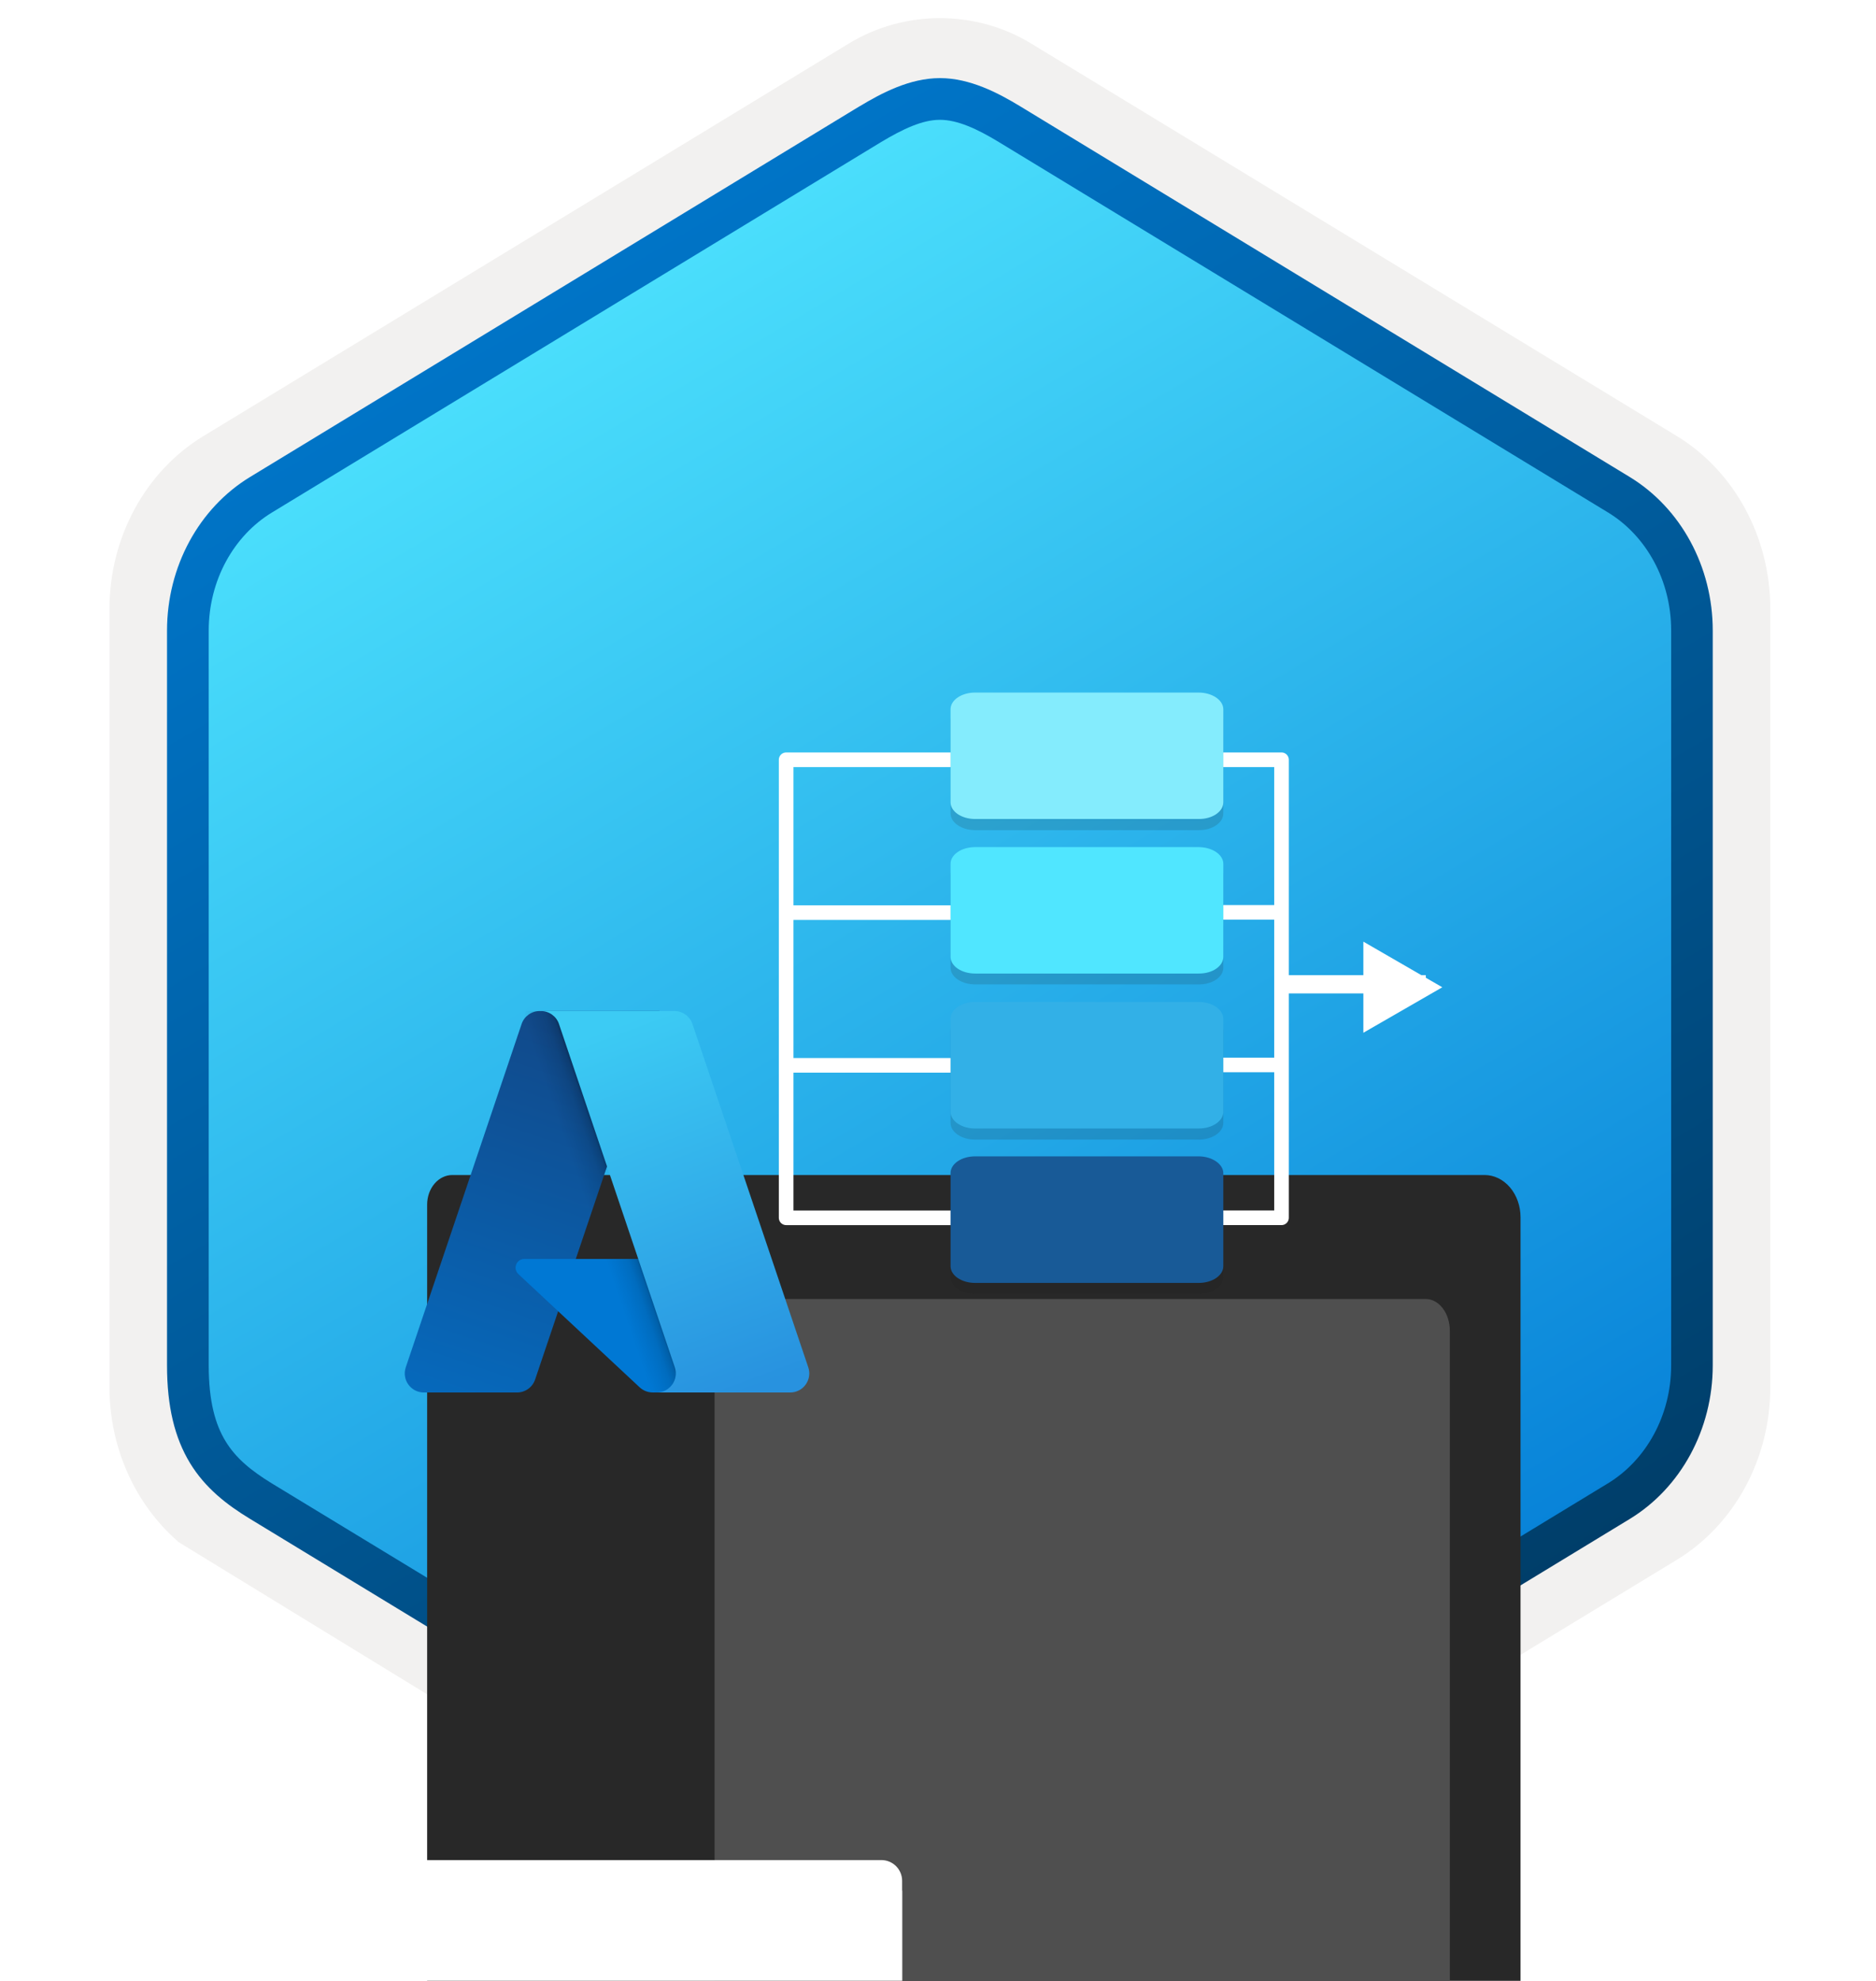 <svg width="180" height="190" viewBox="0 0 180 190" fill="none" xmlns="http://www.w3.org/2000/svg">
<g clip-path="url(#clip0_1855_34639)">
<path d="M90.186 189.742C93.246 189.742 96.256 188.892 98.916 187.272L160.886 149.612C166.426 146.242 169.856 139.912 169.856 133.072V58.362C169.856 51.542 166.426 45.202 160.886 41.822L98.916 4.162C93.586 0.922 86.766 0.942 81.466 4.162L19.496 41.842C13.956 45.212 10.506 51.542 10.506 58.382V133.082C10.506 138.842 12.956 144.262 17.056 147.832V147.862L81.466 187.292C84.106 188.892 87.126 189.742 90.186 189.742ZM90.836 8.692C92.786 8.692 95.266 9.902 96.976 10.952L157.736 48.142C161.486 50.422 163.606 57.022 163.606 61.772L162.976 133.072C162.976 137.822 159.776 142.092 156.026 144.372L95.626 180.752C92.196 182.842 89.406 182.842 85.966 180.752L24.756 144.282C21.006 142.002 17.986 137.802 17.986 133.072V59.432C17.986 54.692 20.716 49.802 24.486 47.512L85.066 10.952C86.766 9.912 88.886 8.692 90.836 8.692Z" fill="#F2F1F0"/>
<path fill-rule="evenodd" clip-rule="evenodd" d="M98.086 12.272C95.636 10.772 92.916 10.022 90.186 10.022C87.456 10.022 84.736 10.782 82.286 12.272L26.156 46.602C21.136 49.672 18.026 55.422 18.026 61.672V129.772C18.026 136.002 21.126 141.772 26.156 144.842L82.286 179.172C84.736 180.672 87.456 181.422 90.186 181.422C92.916 181.422 95.636 180.682 98.086 179.172L154.216 144.842C159.236 141.772 162.346 136.002 162.346 129.772V61.672C162.346 55.442 159.246 49.692 154.216 46.602L98.086 12.272Z" fill="url(#paint0_linear_1855_34639)"/>
<path fill-rule="evenodd" clip-rule="evenodd" d="M90.186 11.492C91.866 11.492 93.756 12.362 95.816 13.612L154.286 49.152C157.936 51.372 160.346 55.642 160.346 60.472V130.952C160.346 135.772 157.936 140.052 154.286 142.272L95.826 177.812C93.866 179.002 91.946 179.752 90.196 179.752C88.446 179.752 86.526 179.002 84.566 177.812L26.086 142.282C24.076 141.052 22.626 139.852 21.646 138.242C20.666 136.642 20.026 134.422 20.026 130.962V60.482C20.026 55.652 22.436 51.382 26.086 49.162L84.546 13.622C86.636 12.372 88.496 11.492 90.186 11.492ZM97.896 181.242L156.356 145.702C161.276 142.712 164.336 137.092 164.336 130.962V60.482C164.336 54.352 161.276 48.732 156.356 45.742L97.896 10.202C95.786 8.922 93.076 7.492 90.186 7.492C87.286 7.492 84.576 8.932 82.486 10.192H82.476L24.006 45.742C19.086 48.732 16.026 54.352 16.026 60.482V130.962C16.026 134.922 16.766 137.912 18.226 140.322C19.686 142.722 21.746 144.322 24.006 145.692L82.466 181.232C84.686 182.582 87.356 183.762 90.176 183.762C92.996 183.762 95.676 182.592 97.896 181.242Z" fill="url(#paint1_linear_1855_34639)"/>
<g filter="url(#filter0_ddddd_1855_34639)">
<path d="M40.983 140.68L40.983 50.76C40.983 50.387 41.046 50.018 41.167 49.674C41.289 49.33 41.467 49.018 41.691 48.755C41.915 48.491 42.181 48.282 42.474 48.14C42.767 47.997 43.08 47.924 43.397 47.924L142.444 47.924C143.359 47.924 144.235 48.351 144.882 49.111C145.529 49.87 145.893 50.9 145.893 51.974L145.893 140.113C145.893 141.026 145.584 141.902 145.034 142.548C144.484 143.194 143.738 143.556 142.961 143.556L43.397 143.556C43.075 143.568 42.754 143.501 42.454 143.36C42.154 143.219 41.883 143.007 41.656 142.737C41.43 142.467 41.253 142.145 41.137 141.791C41.021 141.437 40.969 141.059 40.983 140.68Z" fill="#282828"/>
</g>
<g filter="url(#filter1_ddddd_1855_34639)">
<path d="M68.563 129.505L68.563 61.946C68.563 61.666 68.605 61.389 68.686 61.13C68.768 60.872 68.888 60.637 69.038 60.439C69.189 60.241 69.368 60.084 69.565 59.977C69.762 59.87 69.973 59.815 70.186 59.815L136.791 59.815C137.406 59.815 137.996 60.136 138.43 60.707C138.865 61.277 139.11 62.051 139.11 62.858L139.11 129.078C139.11 129.765 138.902 130.423 138.532 130.908C138.163 131.393 137.661 131.665 137.138 131.665L70.186 131.665C69.969 131.674 69.753 131.624 69.552 131.518C69.35 131.412 69.168 131.252 69.015 131.05C68.863 130.847 68.744 130.605 68.666 130.339C68.588 130.073 68.553 129.789 68.563 129.505Z" fill="#4F4F4F"/>
</g>
<path d="M110.462 102.183H75.429" stroke="white" stroke-width="1.401" stroke-miterlimit="10" stroke-linejoin="round"/>
<path d="M110.462 87.534H75.429" stroke="white" stroke-width="1.401" stroke-miterlimit="10" stroke-linejoin="round"/>
<path d="M110.462 72.873H75.429V116.806H110.428" stroke="white" stroke-width="1.401" stroke-miterlimit="10" stroke-linejoin="round"/>
<g filter="url(#filter2_ddddd_1855_34639)">
<g filter="url(#filter3_ddddd_1855_34639)">
<path d="M86.558 68.966V68.076C86.558 66.974 85.668 66.084 84.565 66.084H31.189C30.087 66.084 29.196 66.974 29.196 68.076V69.065V69.969V121.05C29.196 122.152 30.087 123.042 31.189 123.042H84.58C85.682 123.042 86.572 122.152 86.572 121.05V69.065C86.572 69.03 86.558 69.001 86.558 68.966Z" fill="white"/>
</g>
</g>
<path d="M110.042 87.508H122.96" stroke="white" stroke-width="1.401" stroke-miterlimit="10" stroke-linejoin="round"/>
<path d="M110.042 102.145H122.96" stroke="white" stroke-width="1.401" stroke-miterlimit="10" stroke-linejoin="round"/>
<path d="M110.043 116.805H122.96V72.872H110.043" stroke="white" stroke-width="1.401" stroke-miterlimit="10" stroke-linejoin="round"/>
<path d="M122.922 94.407H136.805" stroke="white" stroke-width="1.751" stroke-miterlimit="10" stroke-linejoin="round"/>
<path d="M130.812 90.317L138.387 94.694L130.812 99.058V90.317Z" fill="white"/>
<path opacity="0.15" d="M114.994 67.493H93.567C92.257 67.493 91.205 68.208 91.205 69.099V78.016C91.205 78.906 92.257 79.621 93.567 79.621H115.013C116.323 79.633 117.375 78.918 117.375 78.016V69.111C117.375 68.195 116.305 67.493 114.994 67.493Z" fill="#1F1D20"/>
<path opacity="0.15" d="M114.994 97.166H93.567C92.257 97.166 91.205 97.88 91.205 98.771V107.7C91.205 108.591 92.257 109.306 93.567 109.306H115.013C116.323 109.306 117.375 108.591 117.375 107.7V98.796C117.375 97.88 116.305 97.166 114.994 97.166Z" fill="#1F1D20"/>
<path opacity="0.15" d="M114.994 82.291H93.567C92.257 82.291 91.205 83.006 91.205 83.896V92.813C91.205 93.704 92.257 94.418 93.567 94.418H115.013C116.323 94.431 117.375 93.716 117.375 92.813V83.896C117.375 83.018 116.305 82.291 114.994 82.291Z" fill="#1F1D20"/>
<path opacity="0.15" d="M114.994 111.965H93.567C92.257 111.965 91.205 112.68 91.205 113.57V122.5C91.205 123.39 92.257 124.105 93.567 124.105H115.013C116.323 124.105 117.375 123.39 117.375 122.5V113.583C117.375 112.705 116.305 111.965 114.994 111.965Z" fill="#1F1D20"/>
<path d="M114.995 66.427H93.567C92.257 66.427 91.205 67.141 91.205 68.032V76.949C91.205 77.839 92.257 78.554 93.567 78.554H115.013C116.324 78.567 117.376 77.852 117.376 76.949V68.044C117.376 67.141 116.305 66.427 114.995 66.427Z" fill="#84ECFD"/>
<path d="M114.994 96.1H93.567C92.257 96.1 91.205 96.815 91.205 97.706V106.635C91.205 107.526 92.257 108.241 93.567 108.241H115.013C116.323 108.241 117.375 107.526 117.375 106.635V97.731C117.375 96.815 116.305 96.1 114.994 96.1Z" fill="#32B0E7"/>
<path d="M114.994 81.25H93.567C92.257 81.25 91.205 81.965 91.205 82.855V91.772C91.205 92.662 92.257 93.377 93.567 93.377H115.013C116.323 93.39 117.375 92.675 117.375 91.772V82.855C117.375 81.965 116.305 81.25 114.994 81.25Z" fill="#50E6FF"/>
<path d="M114.994 110.912H93.567C92.257 110.912 91.205 111.627 91.205 112.517V121.447C91.205 122.337 92.257 123.052 93.567 123.052H115.013C116.323 123.052 117.375 122.337 117.375 121.447V112.53C117.375 111.652 116.305 110.912 114.994 110.912Z" fill="#185A97"/>
<g filter="url(#filter4_dddd_1855_34639)">
<path d="M50.047 77.789C50.298 77.046 50.995 76.545 51.78 76.545H63.272L51.344 111.888C51.093 112.631 50.396 113.132 49.611 113.132H40.667C39.415 113.132 38.533 111.903 38.933 110.718L50.047 77.789Z" fill="url(#paint2_linear_1855_34639)"/>
<path d="M68.421 100.324H50.309C49.548 100.324 49.181 101.256 49.737 101.775L61.375 112.637C61.714 112.953 62.16 113.129 62.623 113.129H72.878L68.421 100.324Z" fill="#0078D4"/>
<path d="M63.273 76.545H50.467L38.119 113.132H50.925L53.554 105.342L61.901 113.132H72.877L68.419 100.327H55.246L63.273 76.545Z" fill="url(#paint3_linear_1855_34639)"/>
<path d="M66.439 77.789C66.188 77.046 65.491 76.545 64.706 76.545H51.842H51.901C52.685 76.545 53.383 77.046 53.634 77.789L64.747 110.718C65.147 111.903 64.265 113.132 63.014 113.132H62.818H75.819C77.071 113.132 77.953 111.903 77.553 110.718L66.439 77.789Z" fill="url(#paint4_linear_1855_34639)"/>
</g>
</g>
<defs>
<filter id="filter0_ddddd_1855_34639" x="26.975" y="44.422" width="132.924" height="148.157" filterUnits="userSpaceOnUse" color-interpolation-filters="sRGB">
<feFlood flood-opacity="0" result="BackgroundImageFix"/>
<feColorMatrix in="SourceAlpha" type="matrix" values="0 0 0 0 0 0 0 0 0 0 0 0 0 0 0 0 0 0 127 0" result="hardAlpha"/>
<feOffset/>
<feColorMatrix type="matrix" values="0 0 0 0 0 0 0 0 0 0 0 0 0 0 0 0 0 0 0.1 0"/>
<feBlend mode="normal" in2="BackgroundImageFix" result="effect1_dropShadow_1855_34639"/>
<feColorMatrix in="SourceAlpha" type="matrix" values="0 0 0 0 0 0 0 0 0 0 0 0 0 0 0 0 0 0 127 0" result="hardAlpha"/>
<feOffset dy="1.751"/>
<feGaussianBlur stdDeviation="2.626"/>
<feColorMatrix type="matrix" values="0 0 0 0 0 0 0 0 0 0 0 0 0 0 0 0 0 0 0.1 0"/>
<feBlend mode="normal" in2="effect1_dropShadow_1855_34639" result="effect2_dropShadow_1855_34639"/>
<feColorMatrix in="SourceAlpha" type="matrix" values="0 0 0 0 0 0 0 0 0 0 0 0 0 0 0 0 0 0 127 0" result="hardAlpha"/>
<feOffset dy="8.754"/>
<feGaussianBlur stdDeviation="4.377"/>
<feColorMatrix type="matrix" values="0 0 0 0 0 0 0 0 0 0 0 0 0 0 0 0 0 0 0.09 0"/>
<feBlend mode="normal" in2="effect2_dropShadow_1855_34639" result="effect3_dropShadow_1855_34639"/>
<feColorMatrix in="SourceAlpha" type="matrix" values="0 0 0 0 0 0 0 0 0 0 0 0 0 0 0 0 0 0 127 0" result="hardAlpha"/>
<feOffset dy="19.258"/>
<feGaussianBlur stdDeviation="6.128"/>
<feColorMatrix type="matrix" values="0 0 0 0 0 0 0 0 0 0 0 0 0 0 0 0 0 0 0.05 0"/>
<feBlend mode="normal" in2="effect3_dropShadow_1855_34639" result="effect4_dropShadow_1855_34639"/>
<feColorMatrix in="SourceAlpha" type="matrix" values="0 0 0 0 0 0 0 0 0 0 0 0 0 0 0 0 0 0 127 0" result="hardAlpha"/>
<feOffset dy="35.015"/>
<feGaussianBlur stdDeviation="7.003"/>
<feColorMatrix type="matrix" values="0 0 0 0 0 0 0 0 0 0 0 0 0 0 0 0 0 0 0.01 0"/>
<feBlend mode="normal" in2="effect4_dropShadow_1855_34639" result="effect5_dropShadow_1855_34639"/>
<feBlend mode="normal" in="SourceGraphic" in2="effect5_dropShadow_1855_34639" result="shape"/>
</filter>
<filter id="filter1_ddddd_1855_34639" x="54.555" y="56.313" width="98.561" height="124.374" filterUnits="userSpaceOnUse" color-interpolation-filters="sRGB">
<feFlood flood-opacity="0" result="BackgroundImageFix"/>
<feColorMatrix in="SourceAlpha" type="matrix" values="0 0 0 0 0 0 0 0 0 0 0 0 0 0 0 0 0 0 127 0" result="hardAlpha"/>
<feOffset/>
<feColorMatrix type="matrix" values="0 0 0 0 0 0 0 0 0 0 0 0 0 0 0 0 0 0 0.1 0"/>
<feBlend mode="normal" in2="BackgroundImageFix" result="effect1_dropShadow_1855_34639"/>
<feColorMatrix in="SourceAlpha" type="matrix" values="0 0 0 0 0 0 0 0 0 0 0 0 0 0 0 0 0 0 127 0" result="hardAlpha"/>
<feOffset dy="1.751"/>
<feGaussianBlur stdDeviation="2.626"/>
<feColorMatrix type="matrix" values="0 0 0 0 0 0 0 0 0 0 0 0 0 0 0 0 0 0 0.1 0"/>
<feBlend mode="normal" in2="effect1_dropShadow_1855_34639" result="effect2_dropShadow_1855_34639"/>
<feColorMatrix in="SourceAlpha" type="matrix" values="0 0 0 0 0 0 0 0 0 0 0 0 0 0 0 0 0 0 127 0" result="hardAlpha"/>
<feOffset dy="8.754"/>
<feGaussianBlur stdDeviation="4.377"/>
<feColorMatrix type="matrix" values="0 0 0 0 0 0 0 0 0 0 0 0 0 0 0 0 0 0 0.09 0"/>
<feBlend mode="normal" in2="effect2_dropShadow_1855_34639" result="effect3_dropShadow_1855_34639"/>
<feColorMatrix in="SourceAlpha" type="matrix" values="0 0 0 0 0 0 0 0 0 0 0 0 0 0 0 0 0 0 127 0" result="hardAlpha"/>
<feOffset dy="19.258"/>
<feGaussianBlur stdDeviation="6.128"/>
<feColorMatrix type="matrix" values="0 0 0 0 0 0 0 0 0 0 0 0 0 0 0 0 0 0 0.05 0"/>
<feBlend mode="normal" in2="effect3_dropShadow_1855_34639" result="effect4_dropShadow_1855_34639"/>
<feColorMatrix in="SourceAlpha" type="matrix" values="0 0 0 0 0 0 0 0 0 0 0 0 0 0 0 0 0 0 127 0" result="hardAlpha"/>
<feOffset dy="35.015"/>
<feGaussianBlur stdDeviation="7.003"/>
<feColorMatrix type="matrix" values="0 0 0 0 0 0 0 0 0 0 0 0 0 0 0 0 0 0 0.01 0"/>
<feBlend mode="normal" in2="effect4_dropShadow_1855_34639" result="effect5_dropShadow_1855_34639"/>
<feBlend mode="normal" in="SourceGraphic" in2="effect5_dropShadow_1855_34639" result="shape"/>
</filter>
<filter id="filter2_ddddd_1855_34639" x="23.944" y="64.333" width="67.88" height="77.968" filterUnits="userSpaceOnUse" color-interpolation-filters="sRGB">
<feFlood flood-opacity="0" result="BackgroundImageFix"/>
<feColorMatrix in="SourceAlpha" type="matrix" values="0 0 0 0 0 0 0 0 0 0 0 0 0 0 0 0 0 0 127 0" result="hardAlpha"/>
<feOffset/>
<feColorMatrix type="matrix" values="0 0 0 0 0 0 0 0 0 0 0 0 0 0 0 0 0 0 0.1 0"/>
<feBlend mode="normal" in2="BackgroundImageFix" result="effect1_dropShadow_1855_34639"/>
<feColorMatrix in="SourceAlpha" type="matrix" values="0 0 0 0 0 0 0 0 0 0 0 0 0 0 0 0 0 0 127 0" result="hardAlpha"/>
<feOffset/>
<feGaussianBlur stdDeviation="0.875"/>
<feColorMatrix type="matrix" values="0 0 0 0 0 0 0 0 0 0 0 0 0 0 0 0 0 0 0.1 0"/>
<feBlend mode="normal" in2="effect1_dropShadow_1855_34639" result="effect2_dropShadow_1855_34639"/>
<feColorMatrix in="SourceAlpha" type="matrix" values="0 0 0 0 0 0 0 0 0 0 0 0 0 0 0 0 0 0 127 0" result="hardAlpha"/>
<feOffset dy="3.502"/>
<feGaussianBlur stdDeviation="1.751"/>
<feColorMatrix type="matrix" values="0 0 0 0 0 0 0 0 0 0 0 0 0 0 0 0 0 0 0.09 0"/>
<feBlend mode="normal" in2="effect2_dropShadow_1855_34639" result="effect3_dropShadow_1855_34639"/>
<feColorMatrix in="SourceAlpha" type="matrix" values="0 0 0 0 0 0 0 0 0 0 0 0 0 0 0 0 0 0 127 0" result="hardAlpha"/>
<feOffset dy="7.003"/>
<feGaussianBlur stdDeviation="2.626"/>
<feColorMatrix type="matrix" values="0 0 0 0 0 0 0 0 0 0 0 0 0 0 0 0 0 0 0.05 0"/>
<feBlend mode="normal" in2="effect3_dropShadow_1855_34639" result="effect4_dropShadow_1855_34639"/>
<feColorMatrix in="SourceAlpha" type="matrix" values="0 0 0 0 0 0 0 0 0 0 0 0 0 0 0 0 0 0 127 0" result="hardAlpha"/>
<feOffset dy="14.006"/>
<feGaussianBlur stdDeviation="2.626"/>
<feColorMatrix type="matrix" values="0 0 0 0 0 0 0 0 0 0 0 0 0 0 0 0 0 0 0.01 0"/>
<feBlend mode="normal" in2="effect4_dropShadow_1855_34639" result="effect5_dropShadow_1855_34639"/>
<feBlend mode="normal" in="SourceGraphic" in2="effect5_dropShadow_1855_34639" result="shape"/>
</filter>
<filter id="filter3_ddddd_1855_34639" x="12.309" y="62.706" width="91.15" height="124.508" filterUnits="userSpaceOnUse" color-interpolation-filters="sRGB">
<feFlood flood-opacity="0" result="BackgroundImageFix"/>
<feColorMatrix in="SourceAlpha" type="matrix" values="0 0 0 0 0 0 0 0 0 0 0 0 0 0 0 0 0 0 127 0" result="hardAlpha"/>
<feOffset/>
<feColorMatrix type="matrix" values="0 0 0 0 0 0 0 0 0 0 0 0 0 0 0 0 0 0 0.1 0"/>
<feBlend mode="normal" in2="BackgroundImageFix" result="effect1_dropShadow_1855_34639"/>
<feColorMatrix in="SourceAlpha" type="matrix" values="0 0 0 0 0 0 0 0 0 0 0 0 0 0 0 0 0 0 127 0" result="hardAlpha"/>
<feOffset dy="3.377"/>
<feGaussianBlur stdDeviation="3.377"/>
<feColorMatrix type="matrix" values="0 0 0 0 0 0 0 0 0 0 0 0 0 0 0 0 0 0 0.1 0"/>
<feBlend mode="normal" in2="effect1_dropShadow_1855_34639" result="effect2_dropShadow_1855_34639"/>
<feColorMatrix in="SourceAlpha" type="matrix" values="0 0 0 0 0 0 0 0 0 0 0 0 0 0 0 0 0 0 127 0" result="hardAlpha"/>
<feOffset dy="10.132"/>
<feGaussianBlur stdDeviation="5.066"/>
<feColorMatrix type="matrix" values="0 0 0 0 0 0 0 0 0 0 0 0 0 0 0 0 0 0 0.09 0"/>
<feBlend mode="normal" in2="effect2_dropShadow_1855_34639" result="effect3_dropShadow_1855_34639"/>
<feColorMatrix in="SourceAlpha" type="matrix" values="0 0 0 0 0 0 0 0 0 0 0 0 0 0 0 0 0 0 127 0" result="hardAlpha"/>
<feOffset dy="27.02"/>
<feGaussianBlur stdDeviation="8.444"/>
<feColorMatrix type="matrix" values="0 0 0 0 0 0 0 0 0 0 0 0 0 0 0 0 0 0 0.05 0"/>
<feBlend mode="normal" in2="effect3_dropShadow_1855_34639" result="effect4_dropShadow_1855_34639"/>
<feColorMatrix in="SourceAlpha" type="matrix" values="0 0 0 0 0 0 0 0 0 0 0 0 0 0 0 0 0 0 127 0" result="hardAlpha"/>
<feOffset dy="47.285"/>
<feGaussianBlur stdDeviation="8.444"/>
<feColorMatrix type="matrix" values="0 0 0 0 0 0 0 0 0 0 0 0 0 0 0 0 0 0 0.01 0"/>
<feBlend mode="normal" in2="effect4_dropShadow_1855_34639" result="effect5_dropShadow_1855_34639"/>
<feBlend mode="normal" in="SourceGraphic" in2="effect5_dropShadow_1855_34639" result="shape"/>
</filter>
<filter id="filter4_dddd_1855_34639" x="33.405" y="74.974" width="48.96" height="53.873" filterUnits="userSpaceOnUse" color-interpolation-filters="sRGB">
<feFlood flood-opacity="0" result="BackgroundImageFix"/>
<feColorMatrix in="SourceAlpha" type="matrix" values="0 0 0 0 0 0 0 0 0 0 0 0 0 0 0 0 0 0 127 0" result="hardAlpha"/>
<feOffset/>
<feGaussianBlur stdDeviation="0.786"/>
<feColorMatrix type="matrix" values="0 0 0 0 0 0 0 0 0 0 0 0 0 0 0 0 0 0 0.1 0"/>
<feBlend mode="normal" in2="BackgroundImageFix" result="effect1_dropShadow_1855_34639"/>
<feColorMatrix in="SourceAlpha" type="matrix" values="0 0 0 0 0 0 0 0 0 0 0 0 0 0 0 0 0 0 127 0" result="hardAlpha"/>
<feOffset dy="3.143"/>
<feGaussianBlur stdDeviation="1.571"/>
<feColorMatrix type="matrix" values="0 0 0 0 0 0 0 0 0 0 0 0 0 0 0 0 0 0 0.09 0"/>
<feBlend mode="normal" in2="effect1_dropShadow_1855_34639" result="effect2_dropShadow_1855_34639"/>
<feColorMatrix in="SourceAlpha" type="matrix" values="0 0 0 0 0 0 0 0 0 0 0 0 0 0 0 0 0 0 127 0" result="hardAlpha"/>
<feOffset dy="6.286"/>
<feGaussianBlur stdDeviation="1.571"/>
<feColorMatrix type="matrix" values="0 0 0 0 0 0 0 0 0 0 0 0 0 0 0 0 0 0 0.05 0"/>
<feBlend mode="normal" in2="effect2_dropShadow_1855_34639" result="effect3_dropShadow_1855_34639"/>
<feColorMatrix in="SourceAlpha" type="matrix" values="0 0 0 0 0 0 0 0 0 0 0 0 0 0 0 0 0 0 127 0" result="hardAlpha"/>
<feOffset dy="11"/>
<feGaussianBlur stdDeviation="2.357"/>
<feColorMatrix type="matrix" values="0 0 0 0 0 0 0 0 0 0 0 0 0 0 0 0 0 0 0.01 0"/>
<feBlend mode="normal" in2="effect3_dropShadow_1855_34639" result="effect4_dropShadow_1855_34639"/>
<feBlend mode="normal" in="SourceGraphic" in2="effect4_dropShadow_1855_34639" result="shape"/>
</filter>
<linearGradient id="paint0_linear_1855_34639" x1="50.153" y1="18.986" x2="144.366" y2="177.035" gradientUnits="userSpaceOnUse">
<stop offset="0" stop-color="#50E6FF"/>
<stop offset="0.965" stop-color="#0078D4"/>
</linearGradient>
<linearGradient id="paint1_linear_1855_34639" x1="36.305" y1="4.813" x2="202.983" y2="287.144" gradientUnits="userSpaceOnUse">
<stop stop-color="#007ED8"/>
<stop offset="0.707" stop-color="#002D4C"/>
</linearGradient>
<linearGradient id="paint2_linear_1855_34639" x1="51.701" y1="77.811" x2="39.768" y2="113.063" gradientUnits="userSpaceOnUse">
<stop stop-color="#114A8B"/>
<stop offset="1" stop-color="#0669BC"/>
</linearGradient>
<linearGradient id="paint3_linear_1855_34639" x1="61.247" y1="100.336" x2="58.418" y2="101.301" gradientUnits="userSpaceOnUse">
<stop stop-opacity="0.3"/>
<stop offset="0.071" stop-opacity="0.2"/>
<stop offset="0.321" stop-opacity="0.1"/>
<stop offset="0.623" stop-opacity="0.05"/>
<stop offset="1" stop-opacity="0"/>
</linearGradient>
<linearGradient id="paint4_linear_1855_34639" x1="59.27" y1="77.811" x2="72.368" y2="112.709" gradientUnits="userSpaceOnUse">
<stop stop-color="#3CCBF4"/>
<stop offset="1" stop-color="#2892DF"/>
</linearGradient>
<clipPath id="clip0_1855_34639">
<rect width="180" height="190" fill="white"/>
</clipPath>
</defs>
</svg>
